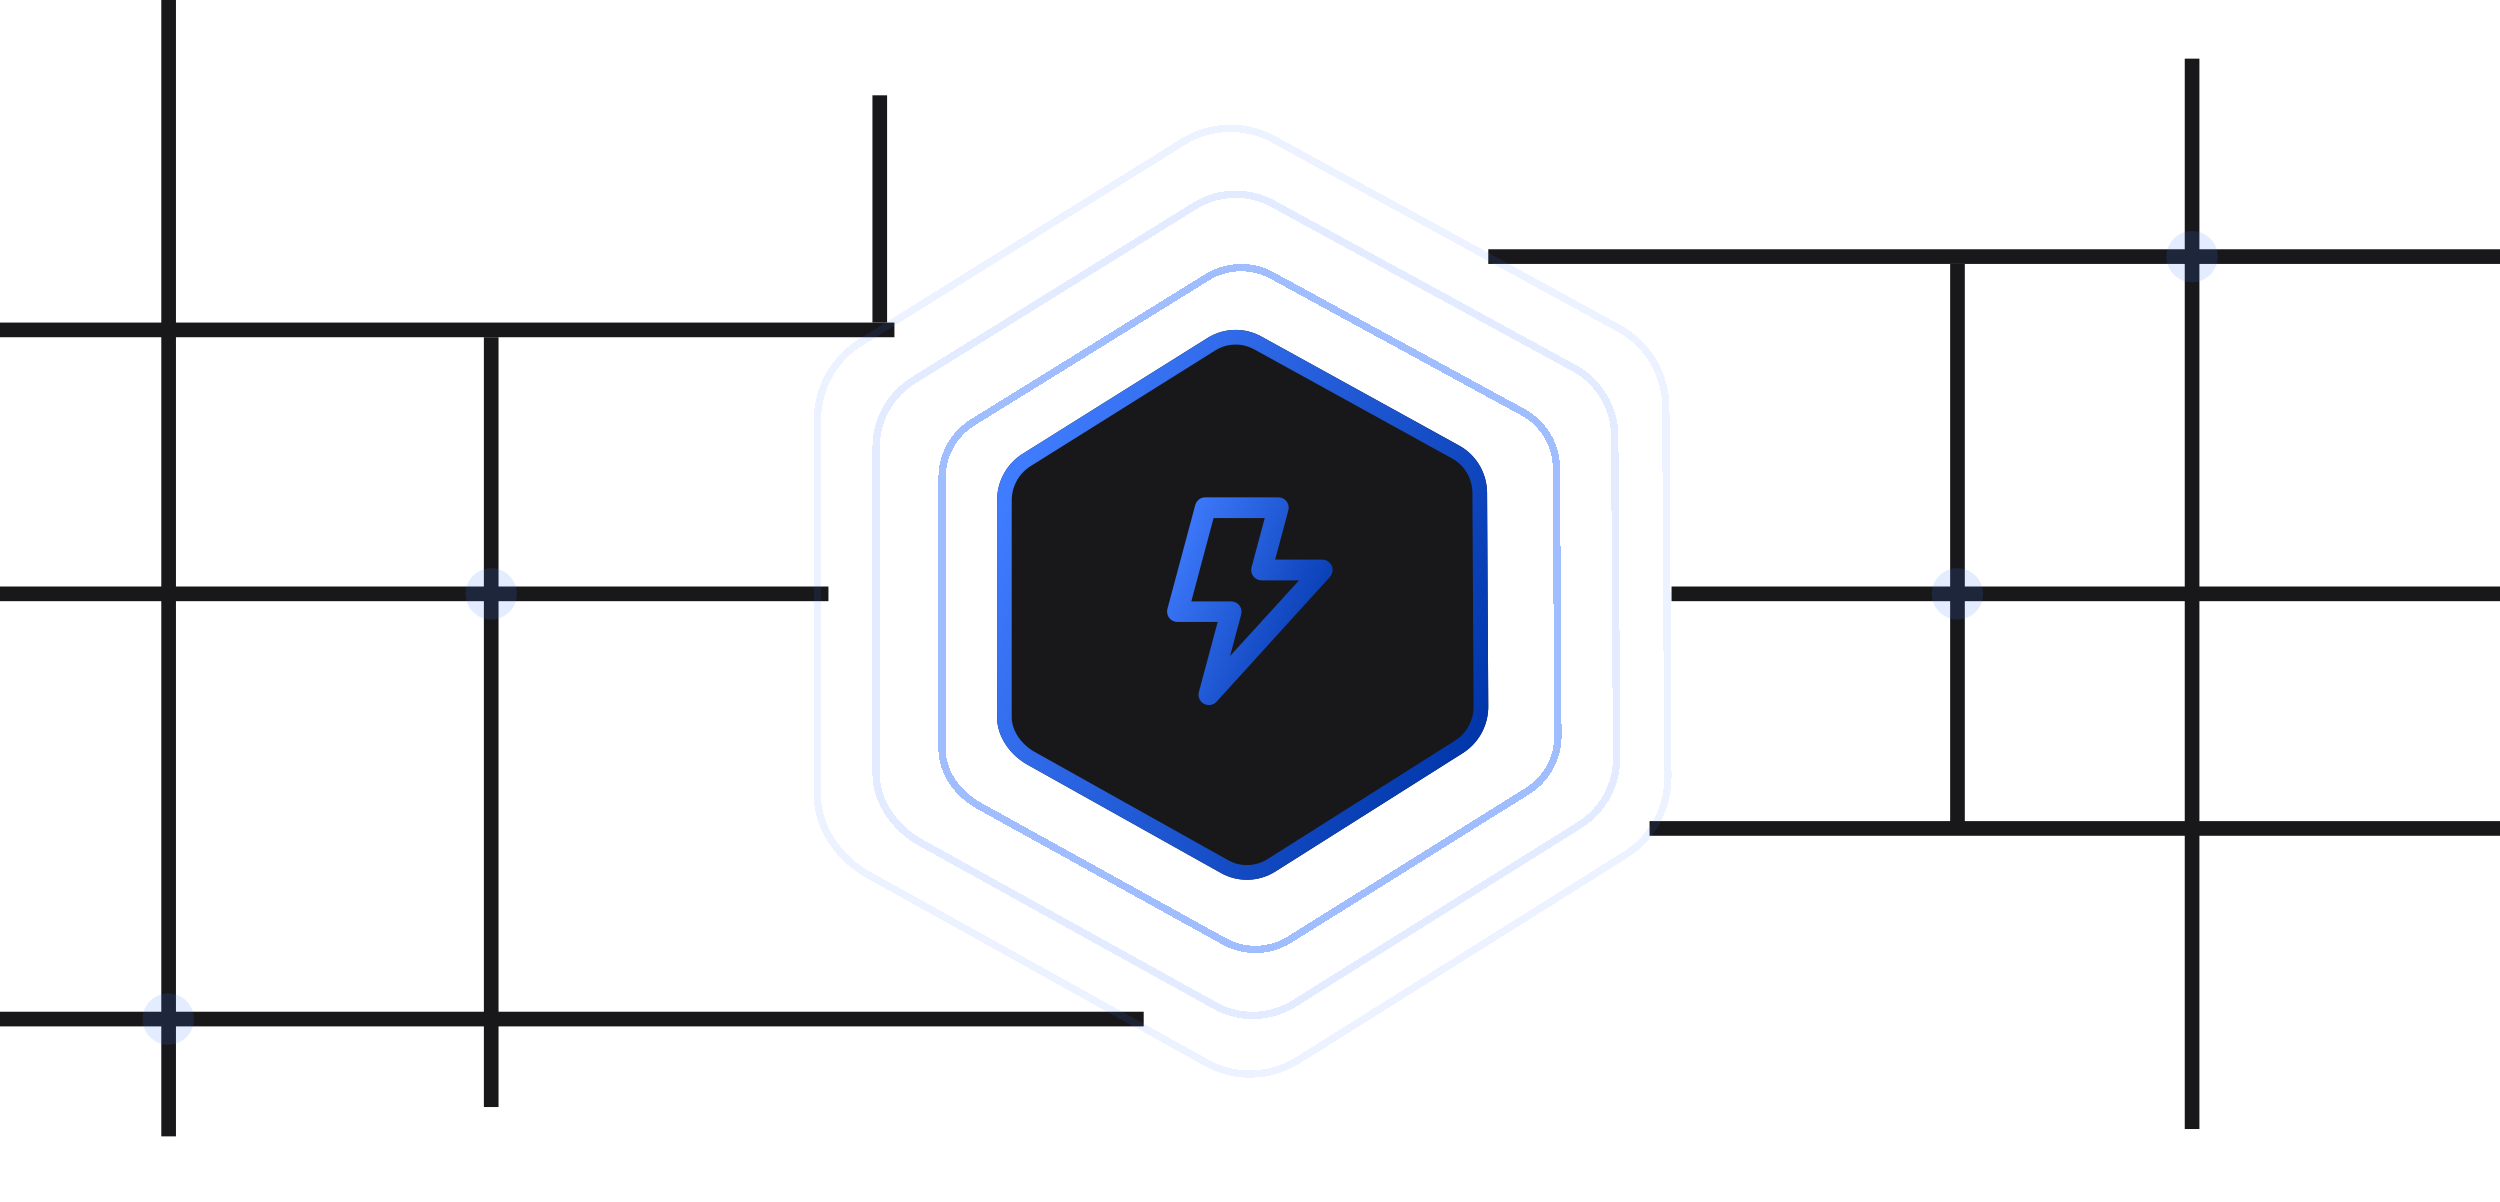 <svg width="341" height="164" viewBox="0 0 341 164" fill="none" xmlns="http://www.w3.org/2000/svg">
<g clip-path="url(#clip0_1108_49400)">
<path d="M-18 139H156" stroke="#18181B" stroke-width="2"/>
<path d="M225 113H376" stroke="#18181B" stroke-width="2"/>
<path d="M-18 81L113 81" stroke="#18181B" stroke-width="2"/>
<path d="M228 81L358 81" stroke="#18181B" stroke-width="2"/>
<path d="M299 8V154" stroke="#18181B" stroke-width="2"/>
<path d="M267 36V113" stroke="#18181B" stroke-width="2"/>
<path d="M203 35L358 35" stroke="#18181B" stroke-width="2"/>
<path d="M-16 45H122" stroke="#18181B" stroke-width="2"/>
<path d="M120 13V44" stroke="#18181B" stroke-width="2"/>
<line x1="23" x2="23" y2="155" stroke="#18181B" stroke-width="2"/>
<path d="M67 45.999V150.999" stroke="#18181B" stroke-width="2"/>
<circle opacity="0.14" cx="67" cy="81" r="3.5" fill="#407CFF"/>
<circle opacity="0.14" cx="22.949" cy="139" r="3.5" fill="#407CFF"/>
<circle opacity="0.14" cx="299" cy="35" r="3.5" fill="#407CFF"/>
<circle opacity="0.14" cx="267" cy="81" r="3.5" fill="#407CFF"/>
<g filter="url(#filter0_d_1108_49400)">
<path d="M139.565 61.852L164.75 46.072C166.997 44.699 169.791 44.641 172.078 45.921L199.081 60.808C201.354 62.081 202.783 64.482 202.836 67.118L202.998 96.238C203.051 98.863 201.733 101.324 199.529 102.717L173.965 118.87C171.705 120.298 168.864 120.378 166.543 119.079L140.146 104.304C137.811 102.997 135.983 100.5 136 97.792L136 68.19C136.017 65.597 137.369 63.195 139.565 61.852Z" fill="#18181B"/>
<path d="M140.086 62.706L140.086 62.706L140.096 62.7L165.276 46.922C167.216 45.739 169.621 45.692 171.589 46.794L171.595 46.797L198.592 61.681C198.593 61.681 198.594 61.682 198.595 61.682C200.55 62.778 201.788 64.849 201.837 67.131C201.837 67.133 201.837 67.135 201.837 67.138L201.998 96.243L201.999 96.251L201.999 96.258C202.045 98.536 200.901 100.667 198.995 101.872L173.431 118.025C171.478 119.258 169.031 119.325 167.032 118.206L140.634 103.431C138.534 102.256 136.985 100.056 137 97.798V97.792L137 68.197C137 68.195 137 68.195 137 68.194C137.016 65.945 138.189 63.865 140.086 62.706Z" stroke="url(#paint0_linear_1108_49400)" stroke-width="2"/>
</g>
<g filter="url(#filter1_d_1108_49400)">
<path d="M132.781 57.55L132.781 57.55L132.786 57.547L164.732 37.771C164.733 37.771 164.734 37.77 164.735 37.77C167.433 36.142 170.785 36.075 173.528 37.592L173.531 37.594L207.786 56.251C207.786 56.251 207.787 56.251 207.787 56.252C210.512 57.759 212.227 60.604 212.293 63.727C212.293 63.729 212.293 63.73 212.293 63.731L212.498 100.221L212.498 100.228C212.562 103.342 210.979 106.262 208.331 107.915L175.899 128.16C173.185 129.854 169.776 129.948 166.991 128.408L133.501 109.89C130.656 108.316 128.479 105.335 128.5 102.169V102.166L128.5 65.068C128.5 65.068 128.5 65.067 128.5 65.067C128.521 61.992 130.144 59.142 132.781 57.55Z" stroke="#407CFF" stroke-opacity="0.5" shape-rendering="crispEdges"/>
</g>
<g filter="url(#filter2_d_1108_49400)">
<path d="M124.686 51.819L124.686 51.819L124.691 51.816L163.028 28.043C163.028 28.042 163.029 28.042 163.03 28.041C166.298 26.066 170.359 25.984 173.682 27.825L173.685 27.827L214.791 50.255C214.792 50.255 214.792 50.256 214.793 50.256C218.094 52.086 220.172 55.539 220.251 59.33C220.251 59.332 220.251 59.333 220.251 59.334L220.498 103.201L220.498 103.208C220.575 106.988 218.658 110.531 215.45 112.537L176.532 136.874C173.244 138.929 169.115 139.044 165.741 137.175L125.554 114.914C122.116 113.009 119.475 109.395 119.5 105.543V105.54L119.5 60.943C119.5 60.943 119.5 60.942 119.5 60.941C119.525 57.21 121.491 53.751 124.686 51.819Z" stroke="#407CFF" stroke-opacity="0.15" shape-rendering="crispEdges"/>
</g>
<g filter="url(#filter3_d_1108_49400)">
<path d="M117.485 46.639L117.485 46.639L117.49 46.636L161.465 19.285C161.465 19.285 161.466 19.284 161.467 19.284C165.238 16.998 169.924 16.903 173.759 19.034L173.761 19.035L220.913 44.838C220.913 44.838 220.914 44.839 220.914 44.839C224.725 46.956 227.124 50.954 227.214 55.344C227.215 55.345 227.215 55.346 227.215 55.348L227.497 105.815L227.497 105.822C227.586 110.198 225.374 114.299 221.672 116.62L177.031 144.618C173.238 146.997 168.473 147.129 164.58 144.966L118.482 119.356C114.522 117.156 111.471 112.976 111.5 108.509V108.506L111.5 57.199C111.5 57.199 111.5 57.198 111.5 57.198C111.529 52.878 113.798 48.875 117.485 46.639Z" stroke="#407CFF" stroke-opacity="0.1" shape-rendering="crispEdges"/>
</g>
<path d="M181.649 77.184C181.544 76.941 181.372 76.733 181.154 76.583C180.936 76.433 180.681 76.346 180.417 76.334H173.928L175.727 69.619C175.785 69.409 175.793 69.188 175.751 68.974C175.709 68.761 175.619 68.559 175.487 68.386C175.355 68.215 175.185 68.076 174.991 67.98C174.797 67.884 174.584 67.834 174.367 67.834H164.451C164.131 67.823 163.817 67.921 163.56 68.111C163.302 68.301 163.117 68.573 163.034 68.882L159.237 83.049C159.18 83.259 159.172 83.48 159.214 83.693C159.256 83.907 159.346 84.108 159.478 84.281C159.612 84.455 159.783 84.595 159.98 84.691C160.177 84.787 160.393 84.835 160.612 84.834H166.094L163.53 94.382C163.446 94.69 163.468 95.017 163.594 95.311C163.719 95.604 163.939 95.847 164.22 96C164.5 96.152 164.824 96.205 165.138 96.151C165.453 96.097 165.74 95.938 165.952 95.7L181.394 78.7C181.578 78.498 181.7 78.248 181.745 77.979C181.79 77.71 181.757 77.434 181.649 77.184ZM167.78 89.481L169.296 83.814C169.353 83.604 169.361 83.383 169.319 83.169C169.278 82.956 169.187 82.754 169.055 82.581C168.923 82.41 168.753 82.271 168.559 82.175C168.365 82.079 168.152 82.029 167.936 82.029H162.496L165.527 70.667H172.512L170.712 77.382C170.655 77.596 170.648 77.821 170.693 78.038C170.738 78.255 170.833 78.458 170.97 78.632C171.108 78.806 171.285 78.945 171.486 79.037C171.687 79.13 171.908 79.175 172.129 79.167H177.187L167.78 89.481Z" fill="url(#paint1_linear_1108_49400)"/>
</g>
<defs>
<filter id="filter0_d_1108_49400" x="119.116" y="28.116" width="100.767" height="108.767" filterUnits="userSpaceOnUse" color-interpolation-filters="sRGB">
<feFlood flood-opacity="0" result="BackgroundImageFix"/>
<feColorMatrix in="SourceAlpha" type="matrix" values="0 0 0 0 0 0 0 0 0 0 0 0 0 0 0 0 0 0 127 0" result="hardAlpha"/>
<feOffset/>
<feGaussianBlur stdDeviation="8.442"/>
<feComposite in2="hardAlpha" operator="out"/>
<feColorMatrix type="matrix" values="0 0 0 0 1 0 0 0 0 1 0 0 0 0 1 0 0 0 0.07 0"/>
<feBlend mode="normal" in2="BackgroundImageFix" result="effect1_dropShadow_1108_49400"/>
<feBlend mode="normal" in="SourceGraphic" in2="effect1_dropShadow_1108_49400" result="shape"/>
</filter>
<filter id="filter1_d_1108_49400" x="110.539" y="18.54" width="119.921" height="128.921" filterUnits="userSpaceOnUse" color-interpolation-filters="sRGB">
<feFlood flood-opacity="0" result="BackgroundImageFix"/>
<feColorMatrix in="SourceAlpha" type="matrix" values="0 0 0 0 0 0 0 0 0 0 0 0 0 0 0 0 0 0 127 0" result="hardAlpha"/>
<feOffset/>
<feGaussianBlur stdDeviation="8.73"/>
<feComposite in2="hardAlpha" operator="out"/>
<feColorMatrix type="matrix" values="0 0 0 0 1 0 0 0 0 1 0 0 0 0 1 0 0 0 1 0"/>
<feBlend mode="normal" in2="BackgroundImageFix" result="effect1_dropShadow_1108_49400"/>
<feBlend mode="normal" in="SourceGraphic" in2="effect1_dropShadow_1108_49400" result="shape"/>
</filter>
<filter id="filter2_d_1108_49400" x="102.116" y="9.116" width="135.767" height="146.767" filterUnits="userSpaceOnUse" color-interpolation-filters="sRGB">
<feFlood flood-opacity="0" result="BackgroundImageFix"/>
<feColorMatrix in="SourceAlpha" type="matrix" values="0 0 0 0 0 0 0 0 0 0 0 0 0 0 0 0 0 0 127 0" result="hardAlpha"/>
<feOffset/>
<feGaussianBlur stdDeviation="8.442"/>
<feComposite in2="hardAlpha" operator="out"/>
<feColorMatrix type="matrix" values="0 0 0 0 1 0 0 0 0 1 0 0 0 0 1 0 0 0 1 0"/>
<feBlend mode="normal" in2="BackgroundImageFix" result="effect1_dropShadow_1108_49400"/>
<feBlend mode="normal" in="SourceGraphic" in2="effect1_dropShadow_1108_49400" result="shape"/>
</filter>
<filter id="filter3_d_1108_49400" x="94.116" y="0.116" width="150.767" height="163.767" filterUnits="userSpaceOnUse" color-interpolation-filters="sRGB">
<feFlood flood-opacity="0" result="BackgroundImageFix"/>
<feColorMatrix in="SourceAlpha" type="matrix" values="0 0 0 0 0 0 0 0 0 0 0 0 0 0 0 0 0 0 127 0" result="hardAlpha"/>
<feOffset/>
<feGaussianBlur stdDeviation="8.442"/>
<feComposite in2="hardAlpha" operator="out"/>
<feColorMatrix type="matrix" values="0 0 0 0 1 0 0 0 0 1 0 0 0 0 1 0 0 0 1 0"/>
<feBlend mode="normal" in2="BackgroundImageFix" result="effect1_dropShadow_1108_49400"/>
<feBlend mode="normal" in="SourceGraphic" in2="effect1_dropShadow_1108_49400" result="shape"/>
</filter>
<linearGradient id="paint0_linear_1108_49400" x1="136.657" y1="68.002" x2="202.999" y2="100.853" gradientUnits="userSpaceOnUse">
<stop stop-color="#407CFF"/>
<stop offset="1" stop-color="#0035A9"/>
</linearGradient>
<linearGradient id="paint1_linear_1108_49400" x1="159.125" y1="73.889" x2="183.793" y2="84.461" gradientUnits="userSpaceOnUse">
<stop stop-color="#407CFF"/>
<stop offset="1" stop-color="#0035A9"/>
</linearGradient>
<clipPath id="clip0_1108_49400">
<rect width="341" height="164" fill="white"/>
</clipPath>
</defs>
</svg>
